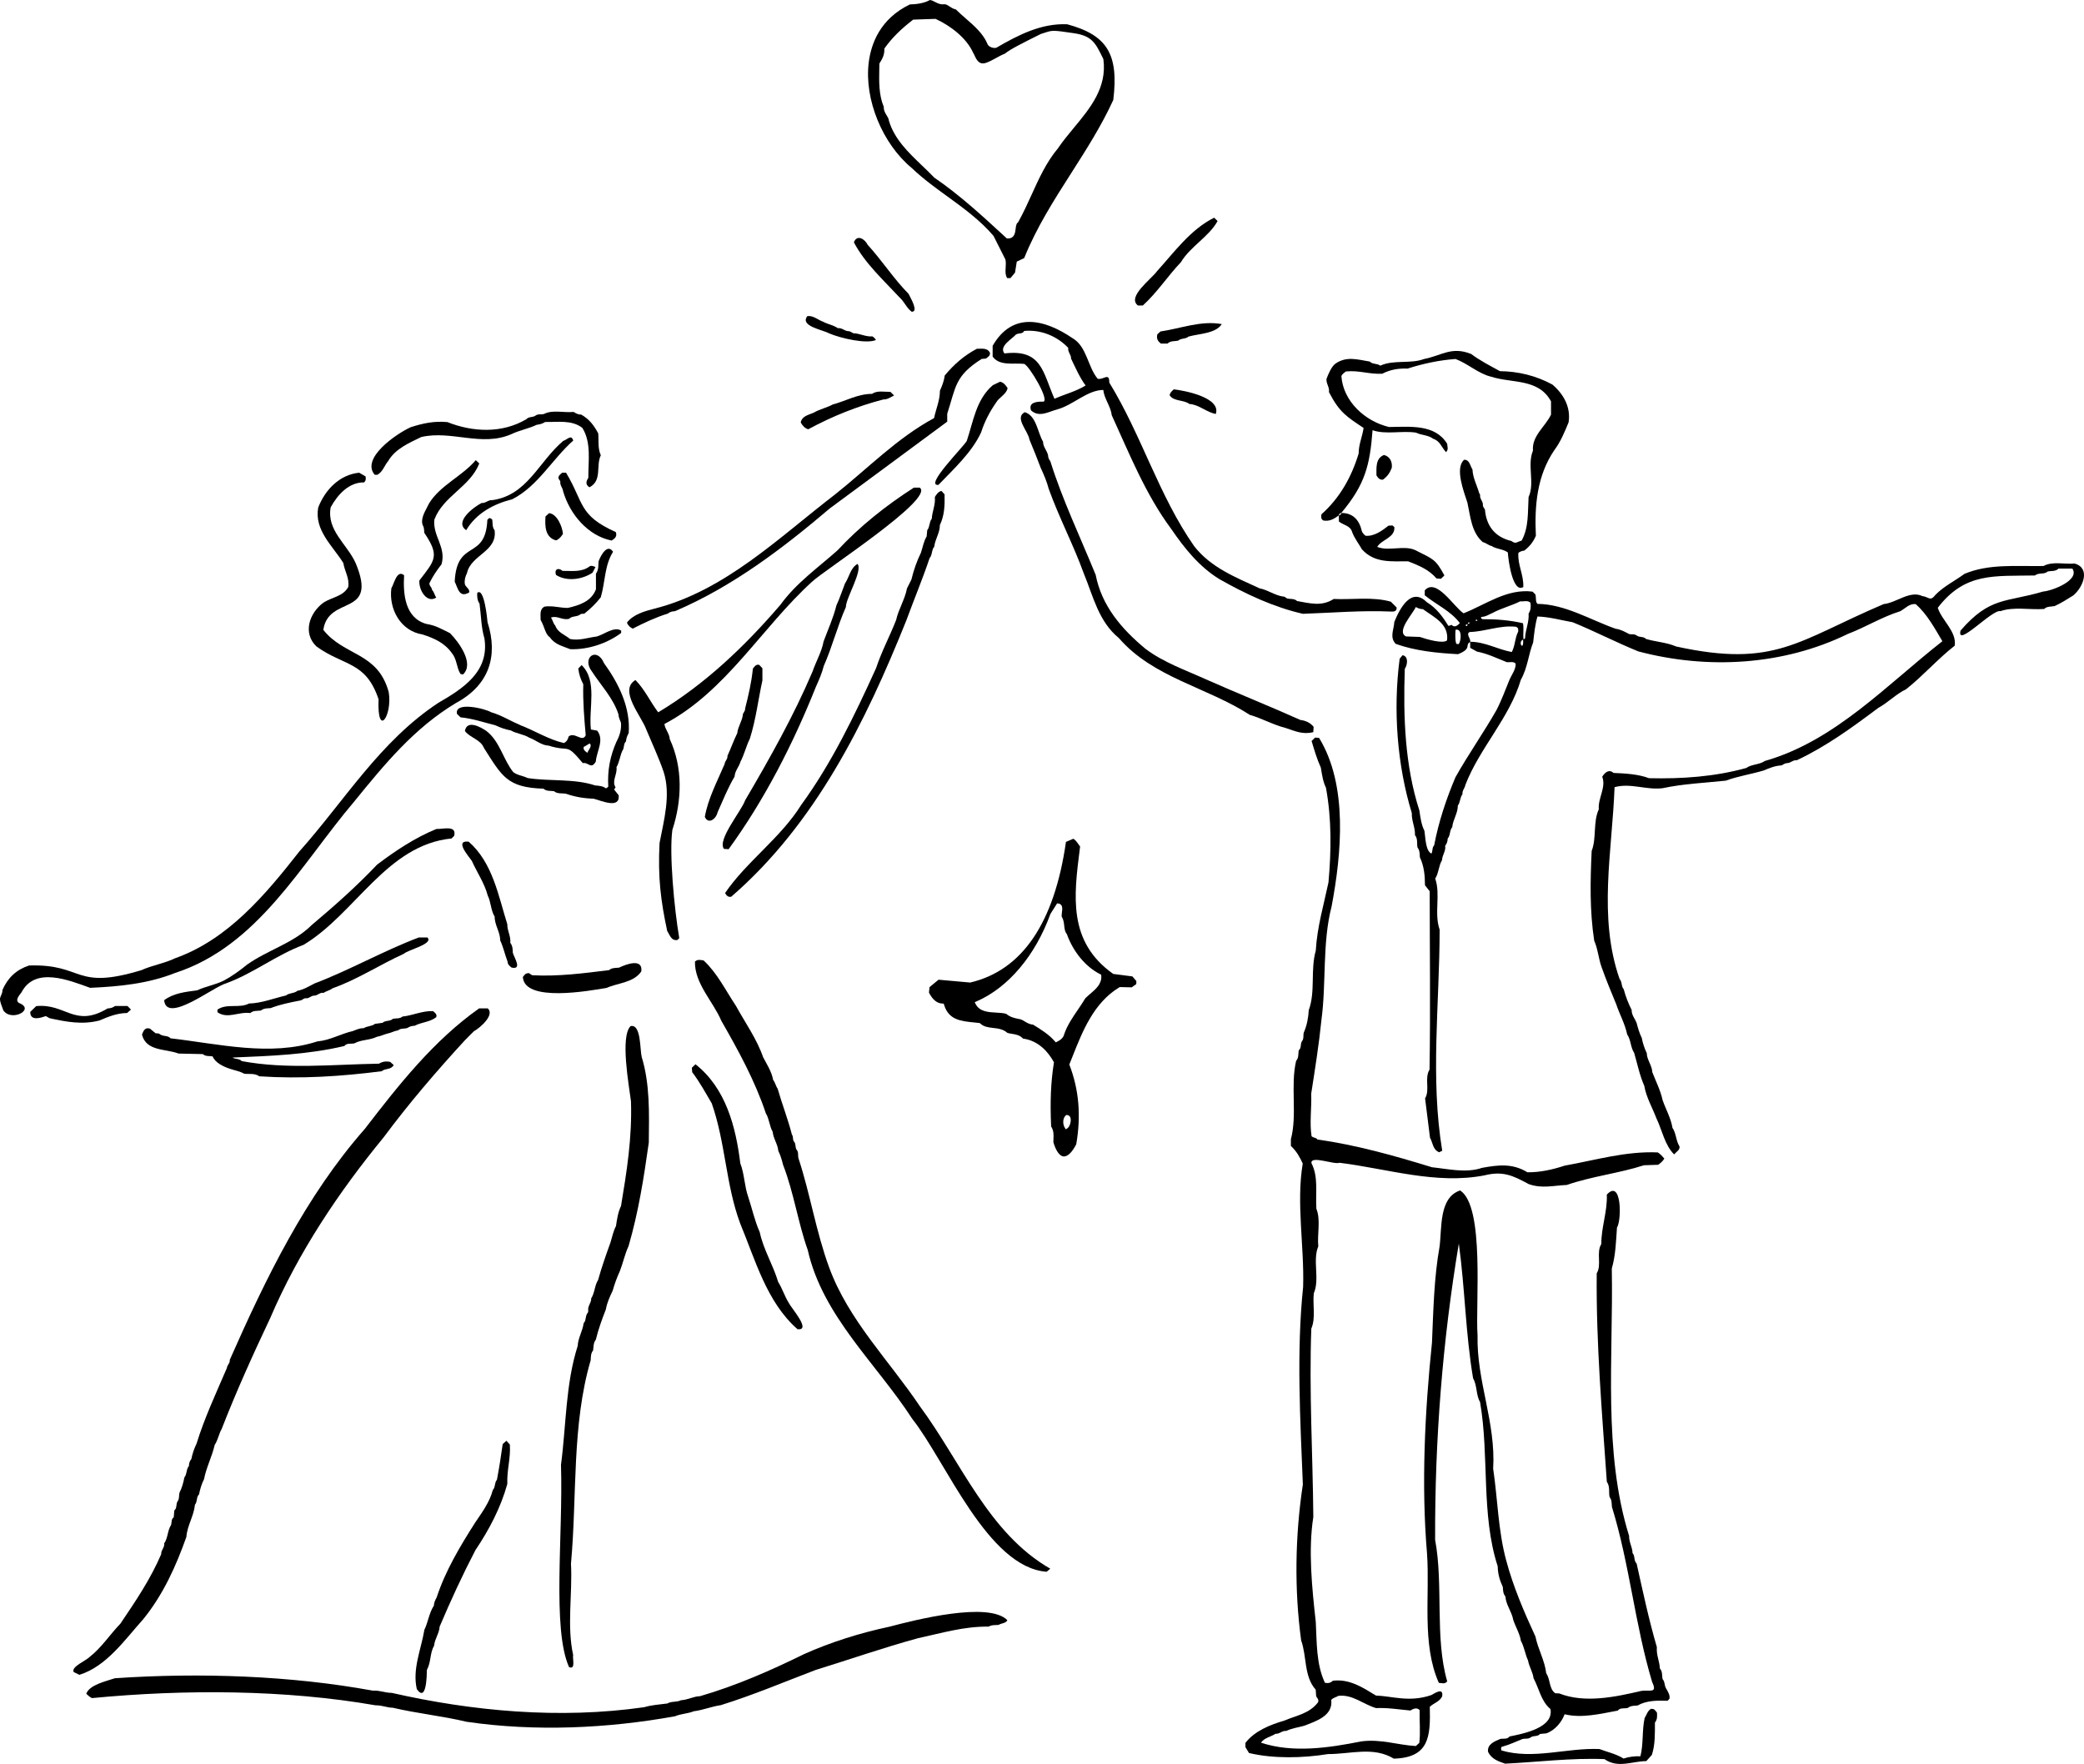 <?xml version="1.0" encoding="UTF-8"?>
<svg id="b" data-name="Layer 2" xmlns="http://www.w3.org/2000/svg" width="535.728" height="453.423" viewBox="0 0 535.728 453.423">
  <g id="c" data-name="Layer 1">
    <g>
      <path d="m498.139,156.232c7.015-9.147,14.516-8.103,24.965-8.305,1.024-.826,2.351-.158,3.338-1.044.921-.163,1.953.047,2.727-.718h3.569c1.98,2.982-5.217,5.73-7.518,5.891-9.572,2.84-13.634,1.258-21.233,10.04-1.11,4.588,8.195-5.593,10.27-4.995,3.357-1.198,7.446-.302,11.216-.561.804-.768,1.845-.547,2.719-.754,1.718-.796,3.181-1.721,4.762-2.719,2.501-2.037,4.564-7,.372-8.209-2.674.249-5.625-.644-8.008.635-6.96.121-13.992-.644-20.332,2.023-2.436,1.81-5.321,3.189-7.468,5.412-1.332,1.784-1.758.465-3.324.3-3.26-1.542-6.646,1.716-9.957,2.049-22.062,9.389-27.889,16.479-53.351,10.902-2.51-1.075-5.116-1.156-7.75-1.932-.637-.718-1.682-.342-2.381-.879-.657-.505-1.473-.209-2.002-.405-1.196-.646-2.233-1.191-3.425-1.34-6.624-2.34-12.967-6.307-20.106-6.398-.557-.637-.286-1.43-.507-2.407-.188-.188-.492-.491-.739-.739-6.553-.83-11.899,3.244-17.741,5.574-2.559-1.702-7.017-9.221-9.978-5.902v1.274c2.994,2.432,6.638,3.991,9.015,7.13-.64.735-1.399,1.228-2.133.458-.275.105-.526.274-.829.244-1.44-2.354-3.039-4.547-5.536-6.072-4.01-4.016-6.96,1.688-8.345,5.096-.1,1.979-1.271,3.932.367,5.631,5.082,1.809,10.618,2.356,16.022,2.646,3.665-1.46,1.662-2.319,3.105-3.137.006.512.012,1.023.018,1.514.628.346,1.185.653,1.743.96,2.715.523,5.052,1.677,7.662,2.716.609.095,1.771-.284,2.284.391.045,1.481-1.018,2.81-1.582,4.107-1.08,2.609-2.054,5.347-3.391,7.888-3.32,5.817-7.205,11.314-10.5,17.179-2.403,5.672-4.342,11.521-5.486,17.533-.589.582-.303,1.458-.702,2.105-1.533-.723-1.522-4.175-1.794-5.854-.785-1.533-1.048-3.47-1.295-5.212-3.729-11.547-4.175-24.038-3.753-36.424.685-.961,1.021-3.272-.589-3.493-.243.295-.512.623-.731.889-1.718,13.103-.667,27.273,3.126,39.687-.09,2.016.893,3.66.811,5.656.79.995.43,2.14.651,3.186.583.735.549,1.563.609,2.51,1.056,2.256,1.302,4.593,1.311,7.198.357.453.756.958,1.214,1.537.006,15.226.214,30.64-.044,45.845-1.372,2.279.175,5.17-1.14,7.402.442,3.435.825,6.77,1.263,10.112.769,1.356.662,3.003,2.347,3.74.237-.118.508-.251.793-.393-3.103-18.794-.677-37.747-.666-56.843-1.47-4.214.301-9.068-1.136-13.117.919-1.426.869-3.274,1.758-4.747.027-1.298,1.05-2.372.793-3.665.453-.591.654-1.193.65-1.863.733-.846.455-2.098,1.179-2.949.178-1.949,1.442-3.546,1.432-5.531.653-.877.537-2.068,1.198-2.942-.112-.925.629-1.579.762-2.425,3.655-9.445,11.334-17.165,14.257-27.012,1.727-3.051,1.919-6.435,3.152-9.573.264-2.286.478-4.514,1.104-6.663,3.208.116,6.004.94,9.058,1.479,5.622,2.293,11.219,5.202,16.871,7.493,17.797,4.71,37.239,3.621,53.879-4.496,4.512-1.718,8.814-4.391,13.427-5.821,1.28-.661,2.381-2.063,4.024-1.825,2.896,2.554,4.87,6.217,6.835,9.524-14.37,11.256-27.646,25.659-45.653,30.789-1.285.953-3.44.818-4.749,1.791-8.105,2.244-16.485,2.833-25.013,2.63-2.773-1.053-6.135-1.23-9.118-1.349-1.167-1.06-2.252-.105-2.909.975,1.063,2.719-1.144,5.535-.88,8.363-1.523,3.284-.541,7.396-1.835,10.705-.369,7.826-.519,15.384.654,23.078.986,2.27,1.075,4.53,1.923,6.867,1.118,3.161,2.436,6.328,3.731,9.452.855,2.577,2.257,5.056,2.817,7.758.978,1.432.85,3.319,1.796,4.749.808,2.77,1.439,5.889,2.606,8.481.482,2.896,2.061,5.586,3.11,8.323,1.467,3.053,2.155,6.928,4.558,9.303.53-.649,1.606-1.189,1.37-2.081-.917-1.453-.815-3.321-1.798-4.758-.388-2.484-1.73-4.767-2.551-7.179-.504-2.405-1.73-4.796-2.634-7.138-.022-1.623-1.417-3.224-1.414-4.877-.586-1.221-1.046-2.565-1.289-3.914-.619-1.223-.984-2.556-1.341-3.905-.419-1.025-1.314-2.053-1.252-3.254-.827-1.675-1.564-3.486-2.037-5.338-.693-.747-.366-1.909-1.073-2.651-5.558-15.959-1.907-32.784-1.29-49.303,4.111-1.146,8.144.791,12.38.258,5.31-1.14,10.768-1.354,16.226-1.939,3.114-1.153,6.52-1.651,9.739-2.614,1.46-.619,2.963-1.239,4.572-1.3.472-.239.893-.591,1.472-.595.875-.005,1.499-.875,2.442-.725,7.592-3.563,14.273-8.454,20.96-13.461,2.515-1.375,4.588-3.579,7.164-4.809,4.388-3.477,8.096-7.758,12.483-11.188.549-3.639-3.33-6.505-4.351-9.737Zm-133.138,7.495c-1.166-.042-2.351-.086-3.564-.13-2.566-1.249,1.728-5.777,2.518-7.56.539.307,1.132.532,1.848.558,2.817,2.06,6.693,3.775,6.189,8.014-1.071.958-5.322-.309-6.992-.882Zm9.957,1.853c-.2-.028-.399-.058-.599-.086q-.352-.947-.198-3.584c1.763-.535,1.49,2.881.797,3.67Zm4.624-6.298c.057-.014.15.119.227.186-.243.367-.804-.081-.227-.186Zm-2.253,1.088c-.035-.716,1.086-.226,0,0h0Zm-.085.107c.013,1.012-1.037.044,0,0h0Zm12.977,1.991c-.823,1.693-.705,3.453-1.589,5.137-3.676-.682-6.869-2.623-10.676-2.64.137-.846-1.209-2.035-.137-2.503,4.139-.126,7.727-1.821,11.964-1.342.163.137.32.268.461.388,0,.335.131.753-.023.961Zm1.316,1.949c.229,3.233-1.49.605,0,0h0Zm1.414-6.688c.164,2.251-.815,4.089-.901,6.293-.024.182-.215.251-.43.253-.117-1.363.139-2.74-.11-4.07-3.378-.789-6.891-1.063-10.438-1.042-.3-.151-.595-.516-.08-.605,1.011-.037,1.799-.632,2.678-.993,2.318-1.247,4.809-1.833,7.138-2.996.78.118,1.995-.347,2.633.386.134.979.068,1.921-.489,2.775Z" stroke-width="0"/>
      <path d="m391.315,447.04c.708-.223,1.518.06,2.178-.444.702-.537,1.76-.105,2.396-.877.526-.051,1.063-.1,1.602-.151,2.264-.775,3.999-2.946,4.714-4.912,4.457,1.075,9.181-.116,13.667-.94.609-.818,1.684-.456,2.588-.693.741-.586,1.594-.551,2.483-.609,2.339-1.325,5.013-1.309,7.745-1.226.201-.219.339-.372.483-.528.168-.995-.439-1.858-.888-2.668-.471-.795-.251-1.677-.897-2.396-.182-.923.025-1.956-.686-2.698-.093-1.981-.94-3.398-.776-5.505-2.065-7.054-3.594-14.298-5.203-21.491-.793-.726-.339-1.925-1.045-2.674-.038-1.568-.929-2.798-.887-4.424-6.753-21.687-4.033-45.715-4.446-68.718.991-3.482,1.078-6.942,1.328-10.54,1.227-1.823,1.241-12.677-2.609-8.468.176,4.363-1.443,8.363-1.413,12.707-1.374,2.14.153,5.424-1.183,7.512-.175,18.098,1.364,35.824,2.6,53.599.891,1.281.419,2.646.714,3.942.558.689.532,1.549.585,2.475,4.562,14.782,5.901,30.24,10.348,45.05,1.476,3.107-.733,1.923-2.835,2.295-6.574,1.54-14.491,3.235-21.048.64-.374-.018-.698-.033-1.026-.049-1.639-1.149-1.214-3.565-2.32-5.126-.366-3.289-2.106-6.174-2.766-9.433-2.958-6.393-5.734-12.875-7.513-19.547-2.097-7.698-2.196-15.831-3.36-23.605.714-11.995-4.28-22.456-4.012-34.287-.588-8.063,1.913-33.119-4.479-37.248-5.491,1.84-4.657,9.668-5.286,14.433-1.428,7.956-1.6,16.463-1.95,24.682-1.825,17.649-2.784,36.48-1.271,54.255.743,10.847-1.396,23.284,3.032,33.203.796.081,1.569.372,2.153-.374-3.24-11.231-.941-24.896-3.106-36.38-.095-25.821,1.932-51.304,6.093-76.163,1.578,11.512,1.739,23.282,3.668,34.641,1.063,1.803.741,4.365,1.792,6.098,2.404,13.968.202,28.859,4.535,42.231.042,1.991.509,3.563,1.312,5.302.063.86.061,1.735.668,2.446.124,2.118,1.646,3.928,2.016,6.014.544,1.684,1.728,3.66,1.954,5.367.883,1.572,1.103,3.479,1.847,5.058.269,1.603,1.22,2.958,1.411,4.553,1.416,2.635,1.944,5.963,4.351,7.94.921,4.84-7.035,6.347-10.513,7.054-.612.833-1.689.454-2.411.644-1.562.658-3.397,1.405-3.108,3.344.957,1.863,2.603,2.381,4.379,3.003,8.354-.409,17.091-1.519,25.539-1.167,3.481,2.437,7.071.53,10.753.509.514-.572,1.013-1.128,1.434-1.596.864-2.668.774-5.444.784-8.305.667-.858.573-1.726.518-2.589-.718-.903-.715-.912-1.516-.951-.93.507-1.103,1.546-1.646,2.351-.702,3.182-.277,6.719-1.089,9.845-1.535-.051-3.035.146-4.321.593-2.006-1.242-4.134-1.656-6.214-2.451-8.442-.349-16.977,2.777-25.199.358-.173-.595-.093-.94.301-.984,1.806-.498,3.292-1.225,5.049-1.923Z" stroke-width="0"/>
      <path d="m339.694,262.214c1.288-9.517.187-19.854,2.619-29.226,2.553-13.572,4.235-31.112-3.215-43.303-.297-.028-.618-.06-1.018-.098-.278.267-.582.558-.916.879.731,2.449,1.379,4.628,2.382,6.867.289,1.747.546,3.593,1.318,5.175,1.471,8.054,1.375,16.172.639,24.333-1.232,5.81-2.917,11.514-3.257,17.496-1.422,4.986-.043,10.517-1.804,15.314-.111,2.039-.499,3.996-1.276,5.758-.212.725.068,1.533-.439,2.193-.54.703-.085,1.77-.869,2.391-.148.939.026,1.961-.668,2.695-1.514,6.509.337,13.768-1.347,20.17v1.712c1.443,1.319,2.276,2.846,3.045,4.526-1.711,10.189.438,21.354.098,31.752-1.736,16.64-.727,34.124-.067,50.731-2.011,13.294-2.204,27.07-.437,40.099,1.488,4.11.675,9.256,3.743,12.659.036.546.072,1.082.105,1.584.131.537.783.833.507,1.642-2.238,2.954-5.647,3.409-8.689,4.723-3.601,1.051-7.651,2.661-9.992,5.73v1.074c.338.56.668,1.107.917,1.519,6.224,1.503,13.914,1.326,20.3.279,5.809.026,11.643-2.032,16.927,1.174,9.074-.254,9.452-5.626,9.252-13.33,1.091-1.011,2.502-1.296,3.182-2.679.357-2.305-1.728-.93-2.784-.335-5.634,1.954-10.131.251-14.244.123-3.278-1.998-6.735-4.331-11.078-3.81-.519.537-1.219.723-2.049.518-2.264-4.9-2.052-10.34-2.341-15.652-.958-8.651-1.978-18.361-.627-26.973-.143-16.089-1.103-32.333-.519-48.401,1.189-2.786.306-6.093.644-9.095,1.582-3.605-.37-8.459,1.15-12.044-.304-3.219.671-6.774-.492-9.677-.26-3.953.581-8.163-1.264-11.716-.259-2.077,5.787.447,7.201-.102,12.17,1.493,24.823,5.67,37.274,3.237,4.652-1.17,7.24-.012,11.369,2.244,3.441,1.214,6.275.375,9.795.225,6.383-2.226,13.415-2.988,19.839-5.068,1.251-.04,2.439-.079,3.654-.119.623-.458,1.184-.907,1.582-1.6-.528-.618-.995-1.135-1.683-1.581-8.278-.353-16.018,1.989-23.933,3.398-2.992.995-6.435,1.772-9.59,1.705-3.844-2.349-7.492-1.893-11.653-1.137-4.101,1.412-8.761.272-12.877-.153-9.663-2.972-19.441-5.731-29.441-7.131-.256-.502-1.02-.391-1.505-.837-.556-3.426.05-7.324-.098-10.935.984-6.309,1.973-12.537,2.631-18.922Zm2.53,174.763c.389-.554,1.272-.689,1.839-1.056,3.643-.416,6.357,2.165,9.673,3.151,2.923-.14,5.873.353,8.825.623.725-.433,1.651-.902,2.384-.1-.085,2.772.254,5.631-.096,8.431-.255.23-.571.516-.882.796-4.751-.268-9.048-1.867-14.051-1.189-8.238,1.644-17.577,3.054-25.756.325.833-1.24,2.523-1.505,3.741-2.282,1.009.095,1.733-.879,2.756-.733,1.431-.696,3.021-.888,4.553-1.314,3.04-1.175,7.511-2.54,7.013-6.651Z" stroke-width="0"/>
      <path d="m173.531,441.167c1.509-.644,3.285-.66,4.814-1.281,2.407-.307,4.543-1.221,6.956-1.575,8.388-2.614,16.325-5.979,24.407-9.058,8.741-2.693,17.472-5.751,26.306-8.156,6.045-1.291,11.719-3.058,18.133-2.968.811-.495,1.72-.353,2.564-.449.692-.446,1.891-.396,2.249-1.205-4.824-4.889-23.716-.07-30.249,1.656-7.59,1.61-15.212,4.007-22.05,7.081-8.417,4.13-17.263,8.051-26.702,10.795-1.612.018-3.224.977-4.882,1.035-.992.546-2.538.228-3.535.846-2.031.277-4.009.372-5.914.947-21.77,3.133-44.223,1.032-64.922-3.677-1.821-.004-2.913-.674-4.896-.575-20.978-3.853-44.33-4.675-66.283-3.186-2.576.87-6.481,1.698-7.351,3.981.365.382.888.84,1.453,1.123,23.89-2.293,49.673-2.191,72.916,1.854,1.647-.04,2.86.603,4.443.625,6.212,1.467,12.784,2.121,18.932,3.603,17.722,2.588,36.337,1.712,53.609-1.414Z" stroke-width="0"/>
      <path d="m20.4,430.518c6.995-2.163,11.729-9.084,16.483-14.373,5.085-6.296,8.357-13.545,11.032-21.087.21-2.926,1.904-5.289,2.201-8.275.669-.76.296-1.933,1.052-2.658.262-1.326.668-2.693,1.289-3.914.57-3.021,2.047-5.765,2.731-8.784.858-1.277,1.041-2.796,1.786-4.081,3.752-9.642,8.041-19.133,12.513-28.58,7.231-16.91,17.596-32.357,29.163-46.448,6.446-8.672,13.536-16.949,20.857-24.912.762-.767,1.524-1.532,2.285-2.296,1.669-.933,5.451-4.231,3.591-5.909h-2.205c-11.728,8.275-20.726,19.729-29.397,30.987-15.206,17.282-25.417,38.301-34.719,59.376.121.83-.689,1.33-.742,2.098-2.725,6.344-5.771,12.844-7.802,19.459-.601,1.216-1.054,2.558-1.321,3.905-.404.53-.647,1.118-.625,1.796-.732.847-.464,2.093-1.174,2.949-.233,1.254-.622,2.705-1.205,3.805-.279.828-.013,1.633-.51,2.298-.525.703-.089,1.768-.875,2.384-.044.539-.089,1.077-.146,1.782-.65.396-.5,1.223-.672,1.946-.962,1.414-.783,3.335-1.786,4.751.167,1.035-.843,1.746-.762,2.756-2.759,6.463-6.653,12.186-10.501,17.884-2.706,2.789-4.812,6.135-7.887,8.533-.903.965-4.885,2.556-4.098,3.898.474.232.952.467,1.443.709Z" stroke-width="0"/>
      <path d="m234.513,364.726c8.641,10.889,19.363,38.18,34.54,39.299.283-.239.61-.511.936-.786-15.907-9.147-22.906-27.414-33.47-41.683-7.93-11.817-18.411-22.205-23.374-35.761-3.37-9.166-4.862-18.856-7.873-28.026-.227-.719.074-1.54-.449-2.184-.5-.618-.139-1.5-.696-2.114-.453-.5-.108-1.281-.553-1.818-1.019-3.979-2.519-7.788-3.665-11.798-.496-.707-.625-1.602-1.17-2.282-.359-2.095-1.597-3.96-2.569-5.821-1.615-4.681-4.624-8.879-7.002-13.219-2.653-3.967-4.768-8.375-8.285-11.642-.851-.147-1.6-.337-2.235.293-.11,5.66,4.672,10.226,6.781,15.217,4.393,7.659,8.671,15.456,11.448,23.794.895,1.432.899,3.258,1.763,4.758.139,1.693,1.29,3.146,1.434,4.867.56,1.133.924,2.367,1.225,3.602,2.742,7.042,3.909,15.112,6.339,21.868,3.825,17.029,17.634,29.166,26.875,43.436Z" stroke-width="0"/>
      <path d="m152.47,347.116c.135-.926.034-1.933.7-2.744.641-2.667,1.573-5.228,2.589-7.824.272-1.651,1.002-3.233,1.739-4.77.491-1.733,1.093-3.395,1.86-5.067.834-2.132,1.235-4.263,2.228-6.41,2.56-8.796,3.924-17.556,5.199-26.601.085-7.561.314-15.031-1.829-22.029-.475-1.868-.118-8.535-2.858-7.903-2.706,2.679-.418,15.212.105,19.314.309,9.384-1.071,17.993-2.56,26.924-.771,1.572-1.03,3.424-1.298,5.167-.691,1.318-.977,2.816-1.411,4.207-1.146,3.189-2.263,6.335-3.18,9.633-.916,1.439-.846,3.305-1.782,4.751.085,1.111-.939,1.947-.757,3.091.031.195-.013.47-.135.609-.676.768-.32,1.93-1.046,2.665-.248,2.021-1.431,3.77-1.525,5.831-3.144,9.873-2.942,20.382-4.297,30.573.568,18.168-2.316,42.19,2.073,52.002,1.771.733.838-2.182,1.054-3.135-1.647-7.386-.143-15.784-.559-23.428,1.596-17.442.168-35.606,5.064-52.322.061-.968.022-1.768.627-2.533Z" stroke-width="0"/>
      <path d="m344.822,131.825c6.075-7.263,7.33-12.145,8.016-21.24,3.342,1.188,7.597.065,11.168.625,1.468.714,3.054.56,4.464,1.598,1.736.556,2.108,2.188,3.249,3.409.73-.681.321-1.43.297-2.153-3.154-5.105-9.504-4.346-14.948-4.305-6.131-1.439-11.821-6.6-12.243-13.124.293-.525.691-.811,1.153-1.151,3.421-.349,5.967.76,9.344.584,2.021-1.028,4.045-1.414,6.524-1.325,3.896-1.253,8.18-2.175,12.323-2.465,3.199,1.202,5.883,3.779,9.14,4.551,5.397,1.747,12.188.388,15.407,6.342v3.407c-1.523,3.175-4.974,5.461-4.644,9.268-1.549,3.679.538,8.349-1.126,11.923-.231,3.846.092,7.847-1.798,11.209-1.143.246-1.443.998-2.629.082-4.397-1.039-6.456-4.079-6.79-8.079-.203-.416-.574-.728-.531-1.198.082-.909-.82-1.521-.713-2.444.021-.184-.105-.421-.232-.581-.59-2.058-1.626-3.891-1.734-6.096-.607-.877-.724-2.556-2.146-2.474-2.451,2.156-.03,8.27.847,11.017.778,3.519,1.029,7.642,3.953,10.145.972.237,1.498.87,2.261.995,1.336.872,2.898.718,4.181,1.665.1,1.877,1.228,10.566,3.974,8.884.131-3.205-1.494-5.668-1.262-8.772q.479-.447,1.536-.605c1.318-1.018,2.276-2.195,2.959-3.781-.368-7.779.272-15.442,4.75-22.029,1.645-2.214,2.632-4.654,3.66-7.142.618-3.916-1.306-7.281-4.161-9.717-4.216-2.286-8.779-3.389-13.485-3.444-2.527-1.382-5.132-2.716-7.4-4.414-5.073-2.035-7.576.423-12.124,1.293-3.416,1.309-7.854.121-11.239,1.712-.807-.647-1.968-.282-2.691-1.054-3.159-.516-5.957-1.461-8.832.53-1.019.725-1.812,2.66-2.297,3.896-.148,1.226.828,2.153.626,3.416,2.739,5.314,4.634,6.353,8.907,9.221-.312,2.23-1.275,4.216-1.268,6.561-1.8,5.977-4.839,11.451-9.573,15.637-.077.618-.174,1.16.453,1.582,1.662.323,2.802-.43,4.009-1.289.082-.361.316-.574.665-.67Z" stroke-width="0"/>
      <path d="m23.172,253.923c7.47-.33,14.892-1.058,21.805-3.81,21.379-6.919,32.412-27.994,46.084-44.078,7.785-9.581,15.45-18.917,26.174-25.343,8.501-4.582,10.885-12.017,8.096-20.757-.106-1.132-.887-9.038-2.647-7.535-.058.986.008,1.94.591,2.775.412,3.053.396,6.012,1.255,8.928,1.317,8.549-5.477,12.882-11.915,16.605-14.994,9.928-23.927,24.987-35.651,38.148-8.674,11.056-18.314,22.629-31.951,27.466-2.745,1.335-5.835,1.779-8.661,3.06-17.459,5.281-14.667-1.653-28.882-1.198-3.272,1.072-5.446,3.126-6.849,6.3.074.795-.456,1.412-.618,2.133-.05,1.07.517,2.049.844,3.077,2.039,3.1,8.402-.247,3.999-1.891-1.033-.777.129-1.949.686-2.726,3.503-6.723,12.269-3.077,17.641-1.153Z" stroke-width="0"/>
      <path d="m306.998,140.418c-9.094-12.996-13.558-28.596-21.836-42.075.033-2.765-1.551-.582-2.99-.989-2.572-3.084-2.752-8.23-6.421-10.402-7.284-4.956-15.501-6.888-20.575,1.937v2.765c1.781,2.519,5.413,1.57,8.122,1.889,1.336.556,6.54,9.319,4.932,9.7-1.542-.033-3.947.089-3.186,2.253,2.133,1.926,4.579.293,6.85-.295,3.997-1.103,7.639-4.951,11.743-4.963.154,2.179,1.918,4.217,2.14,6.456,4.555,9.952,8.723,20.438,15.358,29.343,3.375,4.939,7.212,9.707,12.365,12.851,6.777,3.842,14.007,7.21,21.423,8.893,7.587-.261,15.144-.923,22.82-.575.734.039,1.377-.188,1.273-1.06-.486-.489-1.014-1.019-1.478-1.486-4.718-1.33-9.905-.47-14.688-.696-3.148,2.035-6.231,1.068-9.409.532-.761-.691-1.682-.467-2.488-.635-.413-.174-.72-.591-1.18-.528-2.097-.325-3.865-1.688-5.985-2.102-6.09-2.819-12.467-5.293-16.789-10.812Zm-35.934-37.91c-3.034-6.967-3.299-12.819-12.856-11.654-1.49-1.863,1.985-3.721,2.985-4.889.795-.412,1.711-.075,2.074-.891,4.285-.412,8.46,1.311,11.341,4.346-.186,1.032.785,1.76.725,2.76,1.141,2.349,2.2,4.819,3.738,6.916-2.564,1.561-5.321,2.219-8.006,3.414Z" stroke-width="0"/>
      <path d="m234.929,125.345c-7.157,4.593-13.801,9.856-19.634,16.122-5.042,4.489-10.637,8.403-14.67,13.987-9.146,10.666-19.453,20.487-31.427,27.649-2.041-2.721-3.468-5.891-5.845-8.3-4.409,2.619,1.579,9.3,2.8,12.758,1.51,3.63,3.199,7.195,4.457,10.891,1.881,5.867.043,12.473-1.061,18.251-.453,8.861.304,14.821,1.974,22.643.655.926,1.02,2.612,2.658,2.26.145-.156.286-.307.434-.465-1.329-7.802-2.602-21.866-1.772-27.806,2.495-7.633,2.725-16.021-.672-23.366-.076-1.44-1.237-2.516-1.363-3.867,15.785-8.288,24.998-24.777,37.891-36.522,3.007-2.926,31.763-21.442,27.727-24.235h-1.497Z" stroke-width="0"/>
      <path d="m310.068,174.653c-5.28-2.4-10.913-4.339-15.596-7.863-6.28-5.216-11.259-11.116-12.809-19.021-3.973-9.747-8.535-19.249-11.648-29.18-.294-.453-.603-.896-.575-1.477-.225-1.247-1.324-2.239-1.303-3.574-1.427-2.407-1.691-6.653-4.685-7.586-2.783,1.374.883,4.886,1.178,7.021,1.01,2.446,2.033,4.935,2.935,7.375.807,1.695,1.549,3.488,2.035,5.331,2.631,7.316,6.367,14.423,9.001,21.708,2.427,5.847,3.778,12.342,9.016,16.619,8.845,10.226,22.643,12.612,33.663,19.749,3.148.902,6.012,2.568,9.233,3.374,2.371.786,4.362,1.754,7.093,1.07.039-.609.066-1.025.088-1.356-.789-1.047-2.118-1.635-3.396-1.774-8.024-3.591-16.178-6.847-24.23-10.417Z" stroke-width="0"/>
      <path d="m91.116,268.193c1.747-.984,3.957-.77,5.76-1.679,1.06-.188,1.738-.577,2.726-.833.975-.181,1.66-.66,2.728-.823.682-.618,1.69-.332,2.444-.637.563-.395,1.171-.521,1.827-.549,1.766-.942,3.936-.93,5.536-2.195.287-.767-.349-1.172-.83-1.567-2.742-.109-5.203,1.118-7.839,1.396-.72.632-1.643.396-2.468.579-.737.733-1.912.33-2.662,1.028-.635.089-1.269.179-1.96.275-.803.653-2.028.542-2.905,1.119-1.042-.037-1.83.372-2.761.723-3.11.702-5.888,2.388-9.116,2.661-12.202,3.954-25.412.626-37.758-.791-.696-.832-1.998-.374-2.855-1.142-.199-.179-.625-.105-.978-.151-.479-.393-.978-.802-1.451-1.191-1.324-.435-1.683.609-2.06,1.519,1.087,4.367,6.093,3.6,9.395,4.882,2.203.049,4.252.096,6.243.14.783.691,1.71.412,2.535.602.62,1.621,2.878,2.682,4.499,3.193,1.221.421,2.49.6,3.608,1.253,1.362.153,2.665-.191,3.899.661,10.656.705,20.96.026,31.441-1.305.961-.825,2.382-.291,3.088-1.591-.332-.298-.65-.584-.891-.802-1.093-.226-2.023-.093-2.877.449-11.837.2-23.744,1.498-35.301-.66-.626-.714-1.641-.414-2.345-.916,9.773-.409,19.353-.737,28.743-2.972.589-.803,1.65-.474,2.585-.679Z" stroke-width="0"/>
      <path d="m240.168,140.517c.21-1.944,1.456-3.54,1.439-5.53,1.196-2.523,1.275-5.042,1.214-7.909-.252-.277-.538-.591-.811-.891-.843.212-1.228.846-1.691,1.57.204,1.967-.7,3.747-.787,5.577-.704.863-.46,2.098-1.171,2.954-.049.539-.097,1.077-.144,1.593-.787,1.298-.993,2.777-1.481,4.212-1.075,2.182-1.875,4.524-2.439,6.875-.382.765-.765,1.528-1.147,2.293-.524,2.828-2.176,5.328-2.781,8.1-1.637,4.2-3.745,8.089-5.136,12.331-5.537,12.198-11.449,24.494-19.296,35.252-5.26,8.444-14.046,14.537-19.543,22.614.343.567.696,1.118,1.58.946,21.684-18.759,34.552-44.957,44.998-70.981,1.965-5.358,4.169-10.628,6-16.061.737-.844.471-2.096,1.196-2.946Z" stroke-width="0"/>
      <path d="m161.169,160.039c.257.746.807,1.211,1.478,1.558,2.953-1.516,5.909-2.902,9.053-3.886.519-.447,1.147-.567,1.803-.602,14.793-6.312,27.67-16.107,39.823-26.433,10.038-7.365,20.227-14.98,30.174-22.289v-2.03c2.244-6.903,1.957-9.745,8.855-14.093.425-.039.748-.067,1.078-.096.501-.375,1.123-.675,1.057-1.474-.652-1.361-2.187-1.021-3.369-1.04-3.276,1.725-5.863,3.989-8.264,6.867-.152,1.296-.663,2.651-1.229,3.896-.025,2.588-1.01,4.651-1.509,7.054-9.526,5.142-16.966,12.887-25.389,19.572-14.523,11.145-28.397,24.868-46.599,29.443-2.402.612-5.382,1.467-6.964,3.553Z" stroke-width="0"/>
      <path d="m258.914,71.486h.844l1.171-1.407.45-2.828,1.908-.911c3.128-7.81,7.694-14.959,12.112-21.873,3.823-5.984,7.776-12.173,10.791-18.775,1.431-11.756-1.567-16.679-11.844-19.454-6.704-.298-12.63,2.793-18.132,5.982l-.101.046c-.451.16-1.107,0-1.524-.214-.416-.214-.689-.512-.79-.863-1.098-2.572-3.336-4.523-5.499-6.41-.869-.758-1.765-1.539-2.587-2.361-.633-.112-1.15-.454-1.614-.758-.514-.339-.958-.632-1.447-.568-.928.116-1.646-.26-2.281-.593-.437-.228-.852-.447-1.313-.498-1.626.916-3.687,1.095-5.157,1.14-7.674,3.691-9.99,10.151-10.581,14.933-1.17,9.472,3.51,20.9,11.129,27.173,2.784,2.661,5.976,4.981,9.062,7.221,4.152,3.016,8.445,6.133,11.852,10.124l.077.116,3.023,6.003c.147.675.104,1.375.061,2.053-.061.981-.119,1.914.391,2.723Zm-.989-11.023c-5.563-5.117-11.316-10.409-17.689-14.759l-.094-.081c-.961-1.009-2.024-2.023-3.052-3.005-3.545-3.388-7.212-6.891-8.588-11.626l-.02-.096c-.048-.425-.294-.823-.554-1.244-.371-.602-.789-1.279-.736-2.179-1.29-3.056-1.222-6.484-1.156-9.8l.023-1.339.09-.14c.769-1.209,1.21-2.168,1.191-3.505l-.003-.191.11-.156c1.735-2.461,4.075-4.81,7.156-7.181l.15-.116,5.746-.196.127.06c3.678,1.71,7.822,4.81,9.542,8.666.094.139.18.286.25.446.699,1.607,1.405,2.767,3.248,2.063,1.659-.633,3.037-1.658,4.66-2.295,1.507-1.203,4.292-2.593,9.218-5.046l.092-.037c.4-.121.726-.228,1.009-.321,1.921-.633,2.131-.63,7.395.146,4.681.691,5.561,2.486,7.487,6.421l.126.328c.946,7.268-3.4,12.512-7.602,17.582-1.416,1.709-2.881,3.475-4.084,5.267-2.952,3.502-4.894,7.775-6.772,11.912-1.062,2.337-2.16,4.756-3.426,7.01l-.06.107-.096.074c-.368.279-.448.953-.527,1.602-.118.984-.297,2.461-1.946,2.461-.034,0-.07-.002-.106-.002l-.217-.009-.893-.821Z" stroke-width="0"/>
      <path d="m99.914,177.851c-2.839-10.282-11.416-9.13-16.798-15.942,1.347-9.084,14.121-3.142,8.345-17.086-2.196-4.958-7.552-8.463-6.452-14.423,1.78-3.247,4.69-6.479,8.604-6.396.464-.603.453-.605.37-1.54-.524-.304-1.077-.623-1.65-.953-5.014.498-8.747,4.349-10.536,8.965-1.033,5.805,3.646,9.752,6.461,14.244.326,2.1,1.628,3.909,1.262,6.179-1.34,2.439-4.238,2.617-6.383,4.012-3.652,2.703-5.371,7.842-1.78,11.27,7.073,5.117,12.674,3.754,15.956,13.561-.409,10.228,3.644,4.135,2.6-1.891Z" stroke-width="0"/>
      <path d="m195.304,316.731c-1.298-2.902-1.96-6.049-2.948-9.028-1.023-2.891-.973-5.926-2.05-8.668-1.132-9.291-3.692-19.303-11.526-25.464-.305.295-.611.591-.929.898.038.458.072.877.094,1.137,1.968,2.607,3.39,5.244,5.018,8.005,3.545,10.084,3.596,20.845,7.288,30.815,3.912,9.396,6.816,20.289,14.76,27.247,3.667.425-1.606-5.419-2.23-6.745-1.077-1.684-1.657-3.703-2.746-5.41-1.286-4.342-3.789-8.316-4.731-12.786Z" stroke-width="0"/>
      <path d="m152.141,172.577c2.395,3.684,5.501,6.851,6.86,11.082.016.765.362,1.419.634,2.13.15,1.733-.357,3.4-1.169,4.877-1.61,3.679-2.349,7.312-2.096,11.552-.502.444-.51.456-.738.347-.734-.553-1.807-.588-2.635-.665-5.418-1.816-11.757-1.014-17.344-1.9-1.383-.658-2.514-.658-3.706-1.519-2.605-3.235-3.453-7.974-6.96-10.616-1.416-.968-4.981-2.958-5.471.051,1.326,1.749,4.024,2.147,4.883,4.335,4.646,7.265,5.923,10.191,15.317,10.48.733.718,1.76.495,2.705.647.861.784,2.298.44,3.177.688,2.424.837,4.582,1.142,7.086,1.261,1.974.521,6.737,2.668,6.364-.896-.391-.495-.782-.989-1.167-1.475.132-.214.246-.398.359-.582-1.05-1.619.514-3.349.24-5.177.736-1.212.943-3.049,1.528-4.244.557-.684.196-1.733.911-2.363.07-.754.293-1.458.7-2.153.493-6.561-2.539-12.712-6.32-17.933-1.898-4.416-5.81-1.409-3.158,2.072Z" stroke-width="0"/>
      <path d="m129.226,371.21c-.447,3.168-.891,6.056-1.476,9.158-.675.754-.357,1.91-1.068,2.651-.79,3.086-2.78,5.772-4.545,8.382-3.863,6.054-7.658,12.41-9.891,19.236-.379.653-.682,1.332-.714,2.102-1.25,1.919-1.449,4.16-2.436,6.207-.852,5.102-3.127,10.075-1.948,15.247,2.492,3.539,2.559-3.5,2.595-4.942,1.114-2.03.707-4.23,1.853-6.245.152-1.718,1.331-3.16,1.421-4.877,2.812-6.637,5.824-13.179,9.185-19.64,3.564-5.302,6.539-10.972,8.213-17.045-.139-3.73.893-6.498.653-10.121-.269-.291-.559-.607-.892-.972-.343.311-.652.589-.95.86Z" stroke-width="0"/>
      <path d="m186.106,218.206c.324.021.739.051,1.197.082,9.263-12.735,16.615-27.156,22.445-41.761.775-1.718,1.553-3.493,2.018-5.342,2.188-4.944,3.482-10.184,5.684-15.144-.033-2.258,4.394-9.354,2.998-11.088-1.849,1.033-2.125,3.409-3.234,5.035-.738,1.872-1.341,3.798-2.199,5.623-.774,3.177-2.165,6.202-3.296,9.261-.482,2.674-1.963,5.175-2.841,7.744-4.847,11.4-11.033,22.382-17.309,33.066-.966,2.791-7.278,10.261-5.462,12.523Z" stroke-width="0"/>
      <path d="m108.302,112.333c7.779-1.786,15.492,2.588,23.125-.718,2.144-1.035,4.388-1.393,6.538-2.417.746-.095,1.469-.263,2.183-.73,3.277.067,6.798-.588,9.545,1.51,2.381,3.777,1.509,8.593,1.551,12.847-.562.879-.825,1.728.284,2.433,3.337-1.707,1.6-5.574,2.921-8.231-.825-1.76-.5-3.784-.663-5.621-1.112-2.086-2.282-3.649-4.393-4.847-.76.035-1.317-.293-1.939-.672-2.457.261-5.393-.614-7.584.511-.717.237-1.532-.074-2.19.423-.701.53-1.732.211-2.359.926-6.282,3.744-13.884,3.317-20.316.751-3.464-.319-6.336.328-9.416,1.312-3.612,1.626-12.915,7.967-9.266,12.24h.677c1.428-.791,1.806-2.382,2.779-3.523,1.835-3.177,5.416-4.674,8.524-6.195Z" stroke-width="0"/>
      <path d="m116.755,214.848c.709-2.835-2.904-1.67-4.56-1.761-5.482,2.235-10.527,5.584-15.251,9.166-5.293,5.588-10.991,10.63-16.84,15.551-4.661,4.653-11.275,6.377-16.58,10.151-1.896,1.54-3.89,2.993-6.065,4.149-2.149,1.049-4.651,1.463-6.783,2.468-2.997.393-6.035.709-8.48,2.528.573,6.179,12.669-3.453,15.886-4.314,6.979-2.539,13.004-7.335,19.933-9.903,13.353-8.003,21.356-25.691,38.069-27.354.212-.214.512-.519.672-.681Z" stroke-width="0"/>
      <path d="m117.486,183.53c.307.291.616.584.909.861,3.184.325,5.969,1.293,9.011,2.072,1.221.581,2.561,1.06,3.912,1.295,1.473.858,3.271.946,4.724,1.854,1.695.618,3.153,1.981,4.992,2.053,5.615,1.761,4.281-.911,8.78,4.5,1.473-.319,2.103,1.716,3.342-.379.233-2.775,2.258-5.547.363-7.975-.444-.081-.86-.156-1.622-.293-.606-5.614,1.76-12.491-2.376-16.554-.284.288-.583.589-.858.868.158,1.47.587,2.744,1.282,4.077-.132,4.4.244,8.686.622,13.094-.879,1.956-2.872-1.023-4.406.335-.118.63-.459,1.289-1.193,1.661-3.869-.867-7.434-3.154-11.16-4.568-2.518-1.081-4.95-2.609-7.569-3.356-1.535-.937-9.52-2.868-8.755.454Zm34.097,7.575c.766.696-.364,1.674-.594,2.414-.482-.382-1.087-.681-.948-1.502.498-.295,1.018-.603,1.542-.912Z" stroke-width="0"/>
      <path d="m64.354,260.411c.738-.714,1.76-.509,2.704-.649.736-.584,1.544-.568,2.51-.621,2.327-.925,5.109-1.484,7.604-1.96.55-.046.896-.654,1.471-.579.821.105,1.331-.691,2.117-.674.881.021,1.493-.918,2.435-.703.696-.514,1.603-.619,2.275-1.177,6.343-2.232,12.188-6.084,18.354-8.884,1.097-1.054,7.702-2.509,6.05-4.188h-2.205c-9.09,3.426-17.692,8.358-26.817,11.824-1.393.718-2.832,1.61-4.379,1.875-.844.728-2.08.502-2.934,1.205-3.137.728-6.359,2.012-9.529,2.075-2.449,1.316-5.716-.105-8.114,1.572v.667c2.643,1.83,5.409-.202,8.455.216Z" stroke-width="0"/>
      <path d="m193.544,171.863c-.378,3.654-1.125,6.817-2.001,10.259.097.721-.665,1.151-.605,1.796-.252,1.598-1.254,2.935-1.412,4.546-.959,1.953-1.616,3.854-2.522,5.837.103.821-.678,1.333-.731,2.098-1.862,4.377-4.273,8.886-5.087,13.591.94,2.061,2.943.449,3.271-1.172,1.374-3.054,2.638-6.284,4.387-9.205.064-1.453,1.144-2.507,1.514-3.84.981-1.853,1.45-3.988,2.397-5.877,1.589-5.009,2.137-10.014,3.235-14.984v-3.135c-.288-.305-.58-.616-.82-.87-.859-.211-1.164.405-1.628.956Z" stroke-width="0"/>
      <path d="m156.57,249.372c-6.559.814-13.021,1.667-19.757,1.318-.354-.225-.626-.396-.895-.567-.828.128-.822.142-1.512,1.011.407,6.633,17.222,3.524,21.537,2.809,2.886-1.311,6.918-1.298,8.917-4.244.439-3.493-3.931-1.83-5.739-.963-.808.095-1.809-.019-2.551.637Z" stroke-width="0"/>
      <path d="m153.418,163.613c-2.272.274-4.467,1.128-6.87.649-1.364-1.147-3.188-1.646-3.804-3.451-.563-.546-.606-1.372-1.119-2.053,1.632-.623,2.889.756,4.686.307.751-.809,2.028-.423,2.896-1.158.208-.175.626-.105.98-.153,1.606-1.249,3.058-2.684,4.254-4.221,1.157-3.937.935-8.165,3.153-11.693-1.415-2.188-3.096.802-3.692,2.372-.168.896.108,2.139-.704,3.256v4.019c-1.193,3.139-4.3,4.103-7.214,4.779-1.835.039-3.91-.635-5.967-.344-1.396.637-1.009,2.216-1.047,3.424,1.115,1.935,1.131,3.607,2.411,4.51,1.299,1.861,3.265,2.218,5.202,3.023,4.56.154,9.444-1.449,13.098-4.172v-.607c-1.795-1.156-4.373.996-6.262,1.51Z" stroke-width="0"/>
      <path d="m344.814,131.873c.004-.023.024-.032.026-.056-.007.002-.011.007-.018.009-.013.016-.022.028-.034.044.01,0,.017.005.026.004Z" stroke-width="0"/>
      <path d="m344.174,132.499c0-.005,0-.011,0-.014-.006.004-.011.007-.017.011-.001.007-.006.009-.007.014.01-.002.014-.009.024-.011Z" stroke-width="0"/>
      <path d="m344.174,132.499l.018,1.579c1.256.951,2.976,1.051,3.408,2.721.618,1.619,1.683,2.953,2.52,4.423,3.222,3.563,7.549,3.056,11.859,3.061,2.709,1.063,5.296,2.089,7.306,4.412.406.032.727.054,1.132.084.27-.26.572-.553.892-.861-2.302-4.219-2.736-4.098-7.511-6.517-2.955-1.328-6.836.398-9.761-.826,1.183-1.953,4.638-2.347,4.403-5.102-.159-.13-.319-.26-.495-.404-.307.016-.629.03-1,.049-1.641,1.289-3.69,2.802-5.903,2.602-.469-.375-.833-.754-.993-1.298-.622-2.812-2.378-4.617-5.235-4.549-.064.356-.295.549-.64.626Z" stroke-width="0"/>
      <path d="m123.206,119.135c-.269-.253-.561-.528-.903-.851-3.547,4.182-9.158,6.449-12.022,11.144-.777,1.703-2.3,3.737-1.6,5.624.396.495.338,1.526.393,1.916,4.007,5.93,2.776,7.014-1.265,12.238-.21,2.451,1.928,5.977,4.332,4.407-.438-.619-.511-1.43-1.076-1.972-.008-.668-.786-1.053-.658-1.768.841-1.744,1.906-3.303,3.102-4.826,1.243-4.453-2.278-7.177-1.856-11.47,2.29-6.1,9.165-8.386,11.553-14.442Z" stroke-width="0"/>
      <path d="m108.628,163.095c3.017.981,5.718,2.16,7.627,4.916,1.202,1.472,1.124,3.688,2.121,5.237.232.046.436.088.643.13,3-2.807-1.065-8.317-3.329-10.621-2.38-1.182-3.747-2.002-6.1-2.377-5.496-1.553-5.993-7.663-5.71-12.505-1.863-1.558-2.582,2.249-3.274,3.34-.703,5.384,2.411,11.007,8.02,11.88Z" stroke-width="0"/>
      <path d="m131.823,244.885c-.028-.726-.003-1.709-.636-2.523.146-1.818-.798-3.023-.774-4.781-2.283-7.252-3.728-15.782-9.924-21.224-3.716-.435-.124,3.617.796,4.921,1.339,2.984,3.276,5.768,4.106,8.956.834,1.653.761,3.744,1.774,5.396-.033,2.139,1.439,3.977,1.42,6.095.843,1.825,1.186,3.614,1.898,5.456.004.735.526,1.14,1.037,1.542,2.793.595.677-2.477.304-3.839Z" stroke-width="0"/>
      <path d="m293.789,78.527c3.712-3.374,6.391-7.563,9.783-11.131,2.44-4.065,7.211-6.535,9.426-10.579-.263-.26-.56-.556-.867-.86-6.049,2.979-10.295,8.893-14.705,13.758-1.393,1.993-7.817,6.579-4.906,8.812h1.269Z" stroke-width="0"/>
      <path d="m257.108,98.117c-.565.267-1.137.535-1.868.881-4.319,3.696-5.009,9.27-6.707,14.323-.615,1.3-11.088,11.723-7.289,11.316,3.93-4.095,8.601-8.351,10.974-13.507.869-2.732,2.187-5.277,3.851-7.651.734-1.342,2.698-2.153,2.944-3.719-.464-.719-.964-1.407-1.905-1.642Z" stroke-width="0"/>
      <path d="m205.839,108.586c.459.84,1.01,1.463,1.922,1.763,6.225-3.363,12.689-5.951,19.356-7.677,1.024.046,1.803-.57,2.723-1.014-.318-.314-.618-.611-.936-.923-1.627.019-3.403-.419-4.731.511-3.659-.023-7.002,1.942-10.05,2.703-1.57.858-3.371,1.207-4.95,2.133-1.317.593-2.969.811-3.335,2.503Z" stroke-width="0"/>
      <path d="m158.306,136.771c-9.647-4.312-8.153-7.56-12.798-15.268h-.989c-.475.428-1.354,1.037-.787,1.774.128.17.329.386.305.556-.129.93.638,1.581.716,2.428,1.725,5.944,6.404,11.473,12.461,12.686.951-.533,1.461-1.149,1.091-2.175Z" stroke-width="0"/>
      <path d="m131.684,128.336c6.566-3.333,10.25-10.289,15.676-15.093-.523-1.637-1.385-.312-2.584.1-6.342,5.386-9.22,13.958-18.207,15.219-1.018-.123-1.749.835-2.76.732-2.105,1.074-7.086,4.86-3.971,6.991,2.625-4.386,7.063-6.747,11.846-7.949Z" stroke-width="0"/>
      <path d="m223.047,62.929c-.671-1.4-2.682-2.823-3.542-.646,2.811,5.379,7.613,9.726,11.761,14.193,1.232,1.1,1.762,2.672,3.097,3.66,1.851.04-.248-3.479-.803-4.605-3.794-3.84-6.852-8.603-10.513-12.602Z" stroke-width="0"/>
      <path d="m11.785,261.186c.381.219.662.381.936.539,4.308.947,8.425,1.735,12.814.602,2.325-.975,4.484-1.898,7.138-1.933.302-.265.624-.549.996-.877-.332-.34-.625-.642-.9-.925h-3.2c-.612.481-1.239.602-1.896.626-8.508,5.082-10.749-1.361-18.374-.591-.519.505-1.055,1.028-1.522,1.484-.038,2.53,2.875,1.453,4.008,1.075Z" stroke-width="0"/>
      <path d="m127.143,136.285c-.653-.781-.458-1.793-.605-2.732-.68-.518-.684-.518-1.252.051-.478,10.673-7.85,4.746-8.395,15.91.824,1.649,1.146,4.316,3.73,2.763.191-.933-.959-1.337-1.133-2.167-.126-1.109.13-1.909.557-2.788,1.013-4.723,7.864-5.516,7.099-11.038Z" stroke-width="0"/>
      <path d="m298.311,85.204c-.294.27-.611.561-.8.735-.235,1.063.023,1.693.925,2.379h1.695c.766-.758,1.8-.558,2.722-.747.761-.693,1.914-.36,2.666-1.049,2.71-.782,6.954-.73,8.563-3.212-5.377-.975-10.503,1.126-15.771,1.895Z" stroke-width="0"/>
      <path d="m211.627,82.718c-1.334-.468-2.599-1.691-4.088-1.453-2.013,2.582,4.012,3.517,5.542,4.403,3.139,1.337,9.686,2.796,12.084,1.732-.223-.439-.47-.654-.919-.935-1.762.144-3.239-.784-4.886-.8-.437-.205-.825-.544-1.205-.535-1.014.021-1.725-.937-2.753-.763-1.192-.805-2.589-1.016-3.774-1.649Z" stroke-width="0"/>
      <path d="m312.543,106.405c1.385-4.188-7.913-5.993-10.786-6.324q-.932.73-1.091,1.481c.971,1.688,3.614,1.137,5.088,2.284,2.435.128,4.452,2.167,6.789,2.56Z" stroke-width="0"/>
      <path d="m142.929,138.906c.743-.272,1.238-.826,1.787-1.665-.146-1.874-1.535-5.167-3.564-5.331-.276.253-.59.54-.921.842-.176,2.44-.121,5.391,2.698,6.154Z" stroke-width="0"/>
      <path d="m152.316,147.218c.268-.511.516-.982.764-1.454-.716-.339-1.141-.391-1.478-.209-2.05,1.625-4.676,1.151-6.998,1.191-1.143-.991-2.188-.337-1.666,1.051,2.857,1.782,6.76,1.151,9.377-.579Z" stroke-width="0"/>
      <path d="m355.776,116.954c-2.205.865-1.921,3.289-1.941,5.23.416.658.78,1.186,1.666,1.121,1.15-.839,1.814-1.795,2.276-3.046.199-1.519-.474-2.928-2.001-3.305Z" stroke-width="0"/>
      <path d="m249.481,252.546l-.075.018-8.132-.728-2.32,1.903-.149,1.407c.931,1.837,2.091,2.786,3.451,2.819l.341.009.1.326c1.191,3.875,4.245,4.179,7.781,4.531.412.04.827.081,1.241.128l.156.019.115.109c.926.872,2.083,1.003,3.309,1.146,1.268.144,2.58.295,3.681,1.277.361.109.75.17,1.159.235.963.153,2.046.326,2.832,1.221,4.063.539,6.529,3.526,7.888,5.956l.08.144-.025.163c-.778,4.91-.993,9.954-.696,16.333.691,1.077.64,2.181.595,3.16-.014.298-.029.595-.02.889.65,2.233,1.602,3.565,2.616,3.658,1.03.06,2.21-1.054,3.263-3.149,1.26-7.338.698-13.982-1.718-20.31l-.067-.174.07-.174c.262-.647.523-1.303.785-1.968,2.55-6.438,5.438-13.737,11.995-17.696l.118-.072,3.062.074,1.181-.84.024-.786-1.018-1.186-4.921-.637-.096-.068c-11.543-8.233-10.063-19.847-8.496-32.14l.069-.549c-.148-.188-.292-.391-.438-.6-.384-.544-.778-1.103-1.303-1.395l-1.893.816c-2.989,20.824-11.246,32.98-24.543,36.131Zm25.695,34.773c.243.76-.098,2.233-.78,2.703l-.411.282-.262-.425c-.541-.877-.582-2.342.22-3.126l.135-.132.189-.004c.427.009.766.254.91.7Zm-5.136-52.402l1.713-2.71.3.039c.327.04.583.179.762.411.36.468.267,1.161.177,1.833-.067.493-.149,1.107.03,1.321l.059.089c.343.672.421,1.379.497,2.063.085.767.166,1.493.625,2.074l.074.132c1.646,4.561,4.849,8.396,8.566,10.259l.239.121.022.263c.179,2.089-1.436,3.463-2.861,4.675-.453.386-.882.751-1.235,1.119-.602,1-1.262,1.97-1.9,2.91-1.401,2.06-2.723,4.005-3.516,6.258-.209,1.058-1.104,1.632-1.857,2.005l-.328.161-.239-.275c-1.543-1.775-3.485-2.974-5.54-4.242l-.07-.046c-.848-.046-1.529-.454-2.134-.816-.346-.209-.673-.404-1.016-.533-.13-.025-.322-.063-.514-.104-1.067-.216-2.168-.442-3.225-1.312-.733-.219-1.628-.267-2.575-.319-2.01-.109-4.289-.232-5.302-2.226l-.227-.447.461-.202c8.167-3.567,15.081-11.735,18.973-22.408l.044-.093Z" stroke-width="0"/>
    </g>
  </g>
</svg>